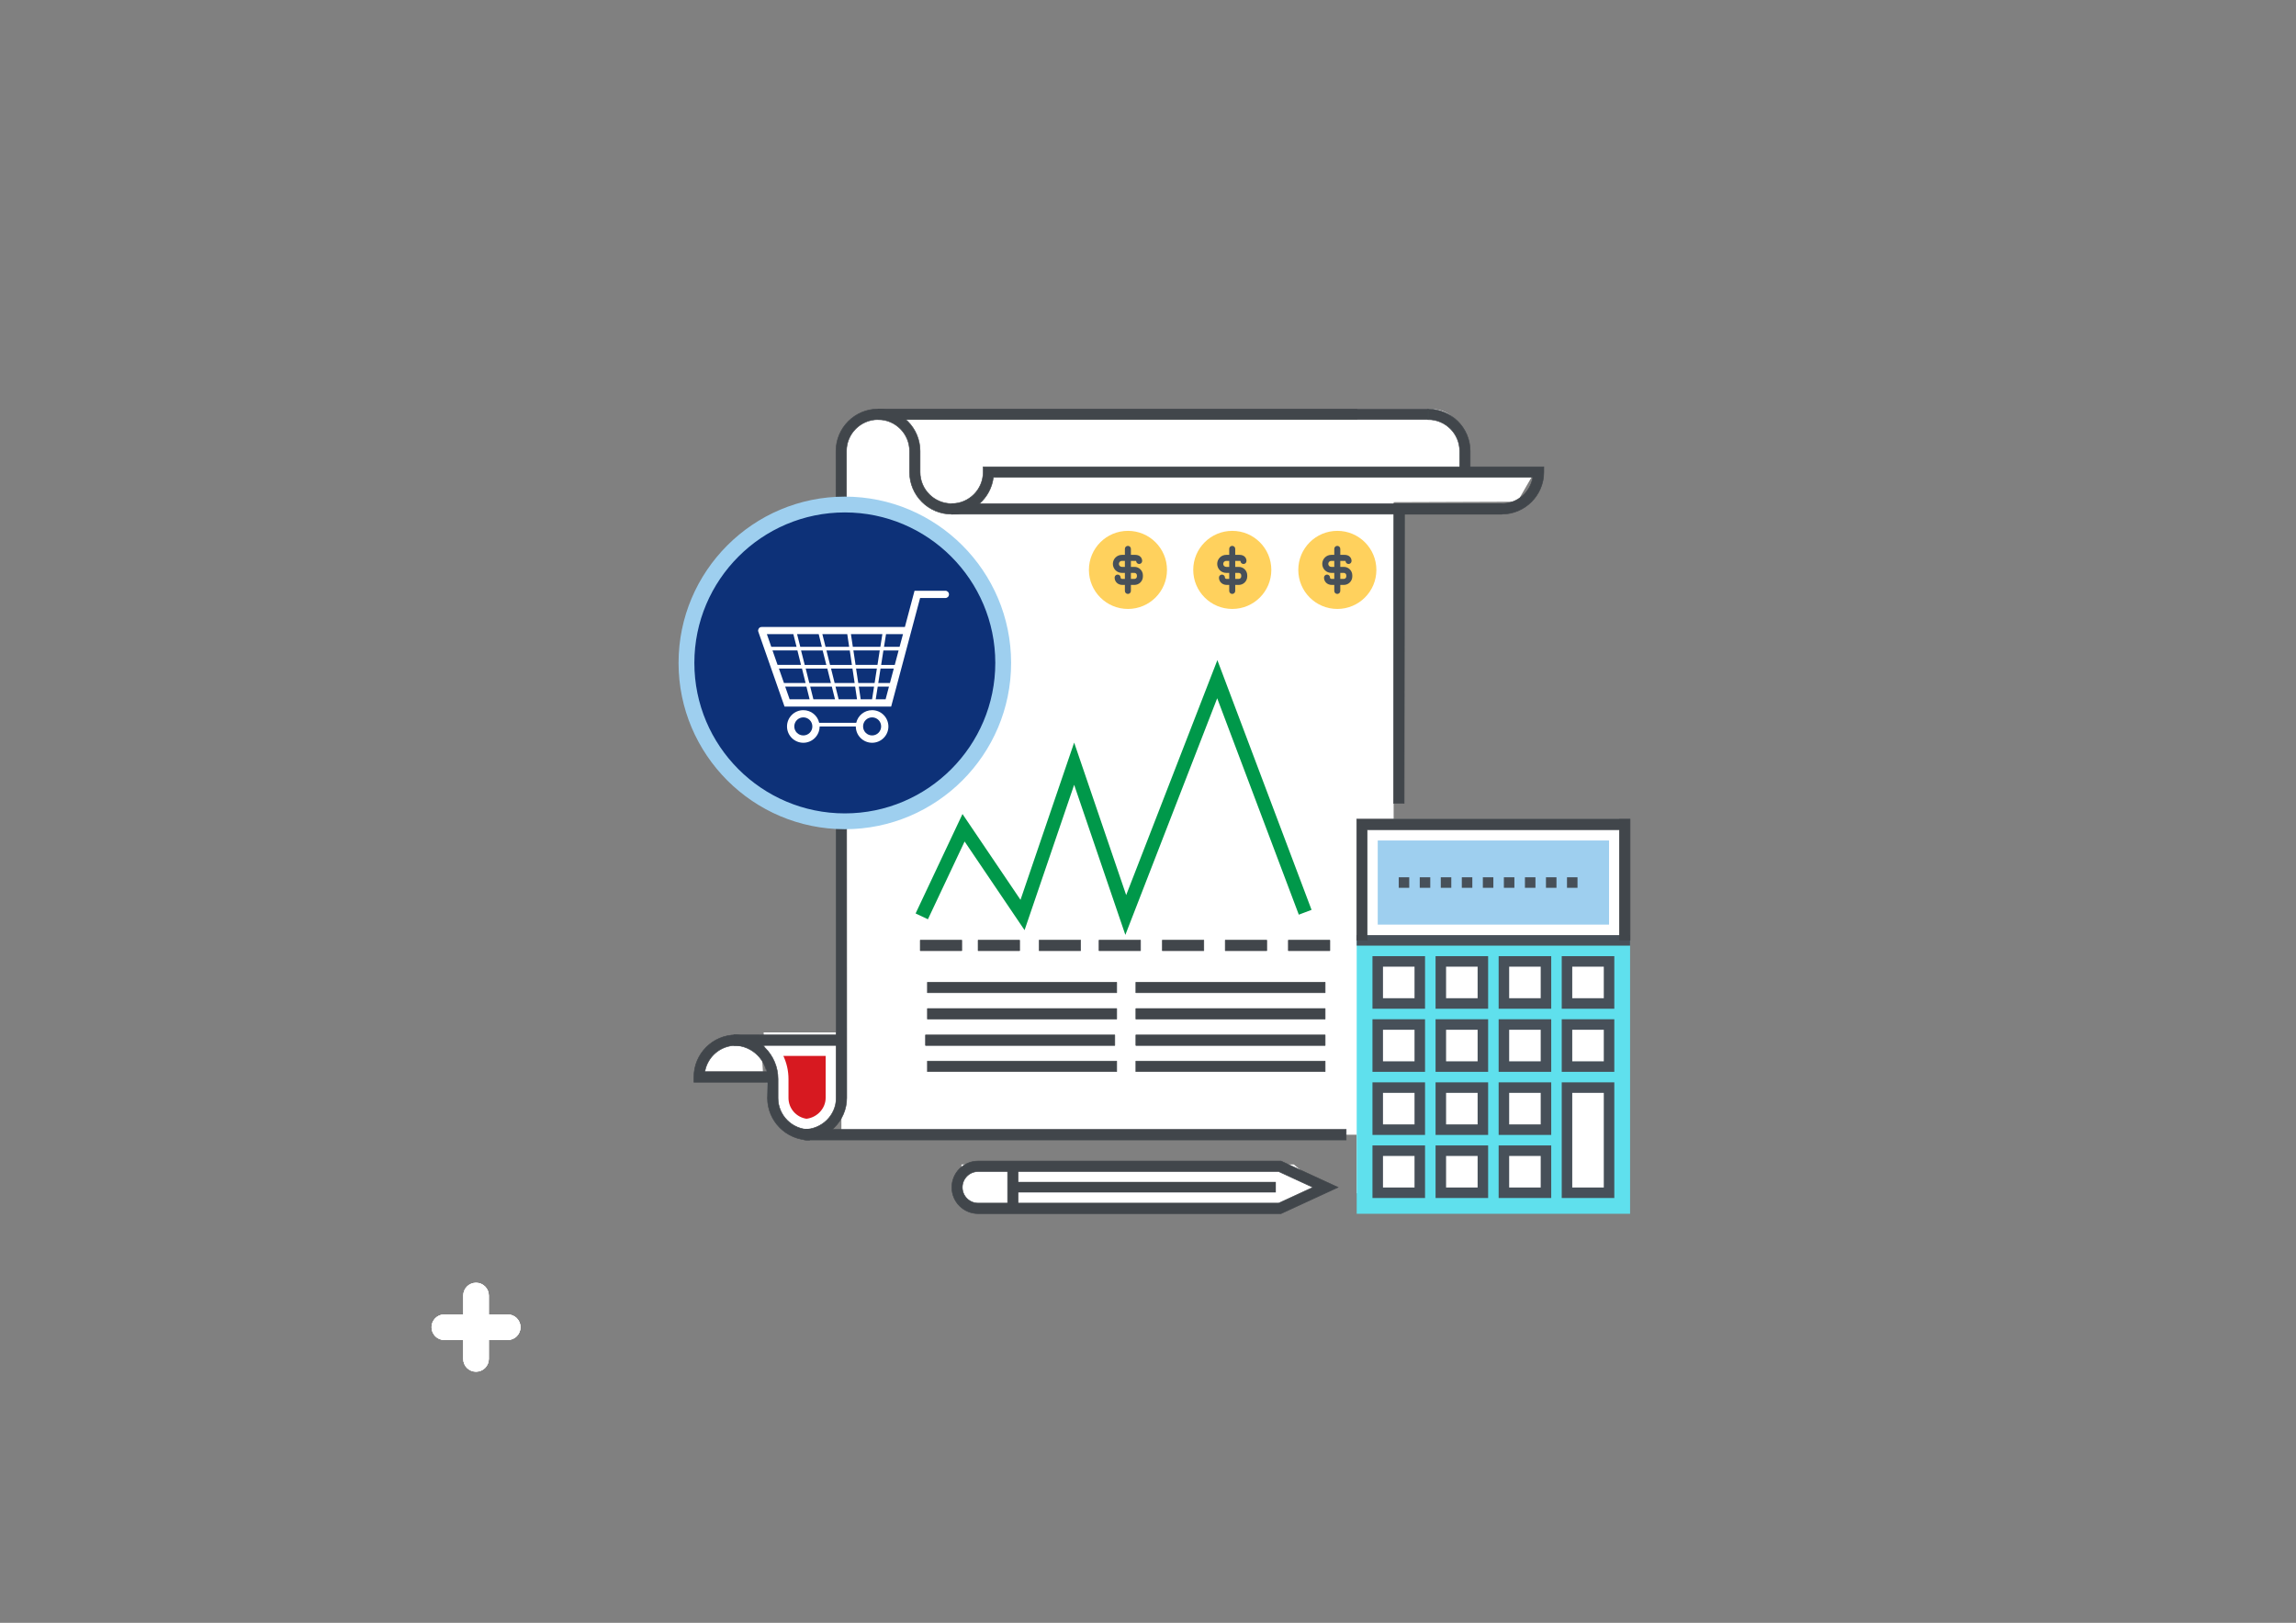 <?xml version="1.0" encoding="utf-8"?>
<!-- Generator: Adobe Illustrator 17.0.0, SVG Export Plug-In . SVG Version: 6.00 Build 0)  -->
<!DOCTYPE svg PUBLIC "-//W3C//DTD SVG 1.1//EN" "http://www.w3.org/Graphics/SVG/1.1/DTD/svg11.dtd">
<svg version="1.1" id="Layer_1" xmlns="http://www.w3.org/2000/svg" xmlns:xlink="http://www.w3.org/1999/xlink" x="0px" y="0px"
	 width="842.35px" height="595.3px" viewBox="0 0 842.35 595.3" enable-background="new 0 0 842.35 595.3" xml:space="preserve">
<rect x="0" y="0" width="842.35" height="595.3" fill="#808080" stroke="none"/>
<g>
	<polygon fill="#FFFFFF" points="279.91,393.136 257.587,393.136 262.456,383.504 279.017,379.647 	"/>
	<path fill="#FFFFFF" d="M306.782,412.293l-13.311,3.369c-6.12,0-11.894-8.263-11.894-14.394l-1.417-22.55h26.622V412.293z"/>
	<rect x="497.742" y="300.484" fill="#FFFFFF" width="96.343" height="137.24"/>
	<path fill="#FFFFFF" d="M536.83,169.327h-38.861v-19.288h27.241c6.417,0,11.632,5.203,11.632,11.632v7.656L536.83,169.327
		L536.83,169.327z"/>
	<polygon fill="#FFFFFF" points="556.701,184.043 359.049,184.757 359.049,171.685 563.833,171.685 	"/>
	<g>
		<g>
			<g>
				<polygon fill="#FFFFFF" points="474.657,442.427 352.739,442.427 352.739,427.175 474.657,427.175 484.705,435.498 				"/>
				<path fill="#FFFFFF" d="M511.292,416.246H308.687V165.029c0-6.143,4.977-11.12,11.12-11.12h191.484l26.55,10.763v8.525
					l-26.55-0.833L511.292,416.246L511.292,416.246z"/>
				<g>
					<path fill="#FFD15D" d="M476.315,209.059c0-7.91,6.414-14.324,14.324-14.324s14.324,6.414,14.324,14.324
						s-6.414,14.324-14.324,14.324C482.729,223.383,476.315,216.969,476.315,209.059"/>
					<path fill="#475059" d="M493.02,214.568h-4.428c-1.619,0-2.843-1.156-2.843-2.687c0-0.605,0.497-1.102,1.102-1.102
						c0.612,0,1.102,0.497,1.102,1.102c0,0.463,0.537,0.483,0.639,0.483h4.428c0.497,0,0.905-0.408,0.905-0.905v-0.395
						c0-0.497-0.408-0.905-0.905-0.905h-4.605c-1.823,0-3.306-1.483-3.306-3.306s1.483-3.306,3.306-3.306h4.931
						c1.476,0,2.51,0.925,2.51,2.245c0,0.612-0.49,1.102-1.102,1.102c-0.605,0-1.102-0.49-1.102-1.102l0,0
						c0,0-0.109-0.041-0.306-0.041h-4.931c-0.605,0-1.102,0.497-1.102,1.102s0.497,1.102,1.102,1.102h4.605
						c1.714,0,3.108,1.394,3.108,3.108v0.394C496.128,213.174,494.734,214.568,493.02,214.568"/>
					<path fill="#475059" d="M490.619,217.874c-0.612,0-1.102-0.49-1.102-1.102v-15.426c0-0.612,0.49-1.102,1.102-1.102
						s1.102,0.49,1.102,1.102v15.426C491.721,217.384,491.231,217.874,490.619,217.874"/>
				</g>
				<g>
					<path fill="#FFD15D" d="M437.772,209.059c0-7.91,6.414-14.324,14.324-14.324s14.324,6.414,14.324,14.324
						s-6.414,14.324-14.324,14.324C444.186,223.383,437.772,216.969,437.772,209.059"/>
					<path fill="#475059" d="M454.477,214.568h-4.428c-1.619,0-2.843-1.156-2.843-2.687c0-0.605,0.497-1.102,1.102-1.102
						c0.612,0,1.102,0.497,1.102,1.102c0,0.463,0.537,0.483,0.639,0.483h4.428c0.497,0,0.905-0.408,0.905-0.905v-0.395
						c0-0.497-0.408-0.905-0.905-0.905h-4.605c-1.823,0-3.306-1.483-3.306-3.306s1.483-3.306,3.306-3.306h4.931
						c1.476,0,2.51,0.925,2.51,2.245c0,0.612-0.49,1.102-1.102,1.102c-0.605,0-1.102-0.49-1.102-1.102l0,0
						c0,0-0.109-0.041-0.306-0.041h-4.931c-0.605,0-1.102,0.497-1.102,1.102s0.497,1.102,1.102,1.102h4.605
						c1.714,0,3.108,1.394,3.108,3.108v0.394C457.585,213.174,456.191,214.568,454.477,214.568"/>
					<path fill="#475059" d="M452.076,217.874c-0.612,0-1.102-0.49-1.102-1.102v-15.426c0-0.612,0.49-1.102,1.102-1.102
						s1.102,0.49,1.102,1.102v15.426C453.178,217.384,452.688,217.874,452.076,217.874"/>
				</g>
				<g>
					<path fill="#FFD15D" d="M399.495,209.059c0-7.91,6.414-14.324,14.324-14.324s14.324,6.414,14.324,14.324
						s-6.414,14.324-14.324,14.324C405.909,223.383,399.495,216.969,399.495,209.059"/>
					<path fill="#475059" d="M416.2,214.568h-4.428c-1.619,0-2.843-1.156-2.843-2.687c0-0.605,0.497-1.102,1.102-1.102
						c0.612,0,1.102,0.497,1.102,1.102c0,0.463,0.537,0.483,0.639,0.483h4.428c0.497,0,0.905-0.408,0.905-0.905v-0.395
						c0-0.497-0.408-0.905-0.905-0.905h-4.605c-1.823,0-3.306-1.483-3.306-3.306s1.483-3.306,3.306-3.306h4.931
						c1.476,0,2.51,0.925,2.51,2.245c0,0.612-0.49,1.102-1.102,1.102c-0.605,0-1.102-0.49-1.102-1.102l0,0
						c0,0-0.109-0.041-0.306-0.041h-4.931c-0.605,0-1.102,0.497-1.102,1.102s0.497,1.102,1.102,1.102h4.605
						c1.714,0,3.108,1.394,3.108,3.108v0.394C419.308,213.174,417.914,214.568,416.2,214.568"/>
					<path fill="#475059" d="M413.799,217.874c-0.612,0-1.102-0.49-1.102-1.102v-15.426c0-0.612,0.49-1.102,1.102-1.102
						s1.102,0.49,1.102,1.102v15.426C414.901,217.384,414.411,217.874,413.799,217.874"/>
				</g>
				<path fill="#41464B" stroke="#41464B" stroke-width="0.21" stroke-miterlimit="10" d="M539.378,173.185h-3.858v-7.703
					c0-6.382-5.191-11.573-11.573-11.573v-3.858c8.513,0,15.43,6.929,15.43,15.43L539.378,173.185L539.378,173.185z"/>
				
					<rect x="349.132" y="184.757" fill="#41464B" stroke="#41464B" stroke-width="0.21" stroke-miterlimit="10" width="201.819" height="3.858"/>
				
					<rect x="322.117" y="150.039" fill="#41464B" stroke="#41464B" stroke-width="0.21" stroke-miterlimit="10" width="201.819" height="3.858"/>
				<path fill="#FFFFFF" d="M531.663,165.482v1.917H356.847v5.786c0,4.25-3.465,7.715-7.715,7.715s-7.715-3.465-7.715-7.715v-7.703
					c0-2.738-0.572-5.358-1.607-7.715h184.138C528.198,157.766,531.663,161.219,531.663,165.482"/>
				<path fill="#41464B" stroke="#41464B" stroke-width="0.21" stroke-miterlimit="10" d="M294.995,418.174v-3.858
					c6.501,0,11.799-5.191,11.799-11.573v-19.276l-0.095-217.987c0-8.513,6.929-15.43,15.43-15.43c8.513,0,15.43,6.929,15.43,15.43
					v7.703c0,6.382,5.191,11.573,11.573,11.573s11.573-5.191,11.573-11.573v-1.929h205.688v1.929c0,8.513-6.929,15.43-15.43,15.43
					h-35.694l-0.119,106.082h-3.858l0.119-109.94h39.54c5.727,0,10.489-4.179,11.418-9.644H364.443
					c-0.952,7.596-7.453,13.501-15.311,13.501c-8.513,0-15.43-6.929-15.43-15.43v-7.703c0-6.382-5.191-11.573-11.573-11.573
					s-11.573,5.191-11.573,11.573v5.774l0.095,231.488C310.64,411.245,303.627,418.174,294.995,418.174"/>
				
					<rect x="295.591" y="414.317" fill="#41464B" stroke="#41464B" stroke-width="0.21" stroke-miterlimit="10" width="198.294" height="3.858"/>
				<path fill="#41464B" stroke="#41464B" stroke-width="0.21" stroke-miterlimit="10" d="M297.007,418.21
					c-8.513,0-15.43-6.929-15.43-15.43v-6.941c0-6.81-5.548-12.358-12.358-12.358v-3.858c8.941,0,16.216,7.275,16.216,16.216v6.941
					c0,6.382,5.191,11.573,11.573,11.573v3.857H297.007z"/>
				<path fill="#41464B" stroke="#41464B" stroke-width="0.21" stroke-miterlimit="10" d="M282.899,396.994h-28.324v-1.929
					c0-8.513,6.929-15.43,15.43-15.43h37.623c1.072,0,1.929,0.857,1.929,1.929s-0.857,1.929-1.929,1.929h-37.623
					c-5.727,0-10.489,4.179-11.418,9.644h24.312c1.072,0,1.929,0.857,1.929,1.929C284.827,396.137,283.958,396.994,282.899,396.994"
					/>
				<path fill="#41464B" stroke="#41464B" stroke-width="0.21" stroke-miterlimit="10" d="M469.978,445.201H358.847
					c-5.322,0-9.644-4.322-9.644-9.644s4.322-9.644,9.644-9.644h111.131l20.919,9.644L469.978,445.201z M358.847,429.771
					c-3.191,0-5.786,2.595-5.786,5.786s2.596,5.786,5.786,5.786h110.285l12.549-5.786l-12.549-5.786H358.847z"/>
				
					<rect x="369.67" y="428.616" fill="#41464B" stroke="#41464B" stroke-width="0.21" stroke-miterlimit="10" width="3.858" height="14.656"/>
				<rect x="371.598" y="433.569" fill="#41464B" width="96.474" height="3.858"/>
				<path fill="#D71920" d="M287.399,387.35c1.203,2.584,1.881,5.453,1.881,8.489v6.929c0,3.869,2.869,7.084,6.596,7.632
					c3.893-0.452,7.036-3.774,7.036-7.667v-15.394h-15.514L287.399,387.35L287.399,387.35z"/>
				<path fill="#5FE0ED" d="M497.742,445.261h100.296V344.964H497.742V445.261z M520.888,437.546h-15.43v-15.43h15.43V437.546z
					 M520.888,414.4h-15.43v-15.43h15.43V414.4z M520.888,391.255h-15.43v-15.43h15.43V391.255z M520.888,368.11h-15.43v-15.43
					h15.43V368.11z M544.033,437.546h-15.43v-15.43h15.43V437.546z M544.033,414.4h-15.43v-15.43h15.43V414.4z M544.033,391.255
					h-15.43v-15.43h15.43V391.255z M544.033,368.11h-15.43v-15.43h15.43V368.11z M567.178,437.546h-15.43v-15.43h15.43V437.546z
					 M567.178,414.4h-15.43v-15.43h15.43V414.4z M567.178,391.255h-15.43v-15.43h15.43V391.255z M567.178,368.11h-15.43v-15.43
					h15.43V368.11z M590.324,414.4v23.145h-15.43V414.4v-15.43h15.43V414.4z M590.324,391.255h-15.43v-15.43h15.43V391.255z
					 M590.324,368.11h-15.43v-15.43h15.43V368.11z"/>
				<path fill="#475059" d="M522.817,370.039h-19.288v-19.288h19.288V370.039z M507.386,366.181h11.573v-11.573h-11.573V366.181z"/>
				<path fill="#475059" d="M522.817,393.184h-19.288v-19.288h19.288V393.184z M507.386,389.326h11.573v-11.573h-11.573V389.326z"/>
				<path fill="#475059" d="M522.817,416.329h-19.288v-19.288h19.288V416.329z M507.386,412.471h11.573v-11.573h-11.573V412.471z"/>
				<path fill="#475059" d="M522.817,439.474h-19.288v-19.288h19.288V439.474z M507.386,435.617h11.573v-11.573h-11.573V435.617z"/>
				<path fill="#475059" d="M545.962,370.039h-19.288v-19.288h19.288V370.039z M530.532,366.181h11.573v-11.573h-11.573V366.181z"/>
				<path fill="#475059" d="M545.962,393.184h-19.288v-19.288h19.288V393.184z M530.532,389.326h11.573v-11.573h-11.573V389.326z"/>
				<path fill="#475059" d="M545.962,416.329h-19.288v-19.288h19.288V416.329z M530.532,412.471h11.573v-11.573h-11.573V412.471z"/>
				<path fill="#475059" d="M545.962,439.474h-19.288v-19.288h19.288V439.474z M530.532,435.617h11.573v-11.573h-11.573V435.617z"/>
				<path fill="#475059" d="M569.107,370.039h-19.288v-19.288h19.288V370.039z M553.677,366.181h11.573v-11.573h-11.573V366.181z"/>
				<path fill="#475059" d="M569.107,393.184h-19.288v-19.288h19.288V393.184z M553.677,389.326h11.573v-11.573h-11.573V389.326z"/>
				<path fill="#475059" d="M569.107,416.329h-19.288v-19.288h19.288V416.329z M553.677,412.471h11.573v-11.573h-11.573V412.471z"/>
				<path fill="#475059" d="M569.107,439.474h-19.288v-19.288h19.288V439.474z M553.677,435.617h11.573v-11.573h-11.573V435.617z"/>
				<path fill="#475059" d="M592.252,370.039h-19.288v-19.288h19.288V370.039z M576.822,366.181h11.573v-11.573h-11.573V366.181z"/>
				<path fill="#475059" d="M592.252,393.184h-19.288v-19.288h19.288V393.184z M576.822,389.326h11.573v-11.573h-11.573V389.326z"/>
				<path fill="#475059" d="M592.252,439.474h-19.288v-42.433h19.288V439.474z M576.822,435.617h11.573v-34.718h-11.573V435.617z"/>
				<rect x="497.742" y="343.036" fill="#475059" width="100.296" height="3.858"/>
				<rect x="505.458" y="308.318" fill="#9ECFEF" width="84.866" height="30.86"/>
				<path fill="#475059" d="M578.751,325.677h-3.858v-3.858h3.858V325.677z M571.036,325.677h-3.858v-3.858h3.858V325.677z
					 M563.321,325.677h-3.858v-3.858h3.858V325.677z M555.594,325.677h-3.858v-3.858h3.858V325.677z M547.879,325.677h-3.858v-3.858
					h3.858V325.677z M540.164,325.677h-3.858v-3.858h3.858V325.677z M532.448,325.677h-3.858v-3.858h3.858V325.677z
					 M524.733,325.677h-3.858v-3.858h3.858V325.677z M517.018,325.677h-3.846v-3.858h3.846V325.677z"/>
				<polygon fill="#41464B" stroke="#41464B" stroke-width="0.21" stroke-miterlimit="10" points="598.039,344.869 
					594.181,344.869 594.181,304.353 501.6,304.353 501.6,344.869 497.742,344.869 497.742,300.484 598.039,300.484 				"/>
				
					<rect x="337.619" y="344.893" fill="#41464B" stroke="#41464B" stroke-width="0.209" stroke-linecap="round" stroke-linejoin="round" stroke-miterlimit="10" width="15.228" height="3.858"/>
				
					<rect x="358.847" y="344.893" fill="#41464B" stroke="#41464B" stroke-width="0.209" stroke-linecap="round" stroke-linejoin="round" stroke-miterlimit="10" width="15.228" height="3.858"/>
				
					<rect x="381.23" y="344.893" fill="#41464B" stroke="#41464B" stroke-width="0.209" stroke-linecap="round" stroke-linejoin="round" stroke-miterlimit="10" width="15.228" height="3.858"/>
				
					<rect x="403.209" y="344.893" fill="#41464B" stroke="#41464B" stroke-width="0.209" stroke-linecap="round" stroke-linejoin="round" stroke-miterlimit="10" width="15.228" height="3.858"/>
				
					<rect x="426.426" y="344.893" fill="#41464B" stroke="#41464B" stroke-width="0.209" stroke-linecap="round" stroke-linejoin="round" stroke-miterlimit="10" width="15.228" height="3.858"/>
				
					<rect x="449.511" y="344.893" fill="#41464B" stroke="#41464B" stroke-width="0.209" stroke-linecap="round" stroke-linejoin="round" stroke-miterlimit="10" width="15.228" height="3.858"/>
				
					<rect x="472.668" y="344.893" fill="#41464B" stroke="#41464B" stroke-width="0.209" stroke-linecap="round" stroke-linejoin="round" stroke-miterlimit="10" width="15.228" height="3.858"/>
				
					<rect x="340.25" y="360.323" fill="#41464B" stroke="#41464B" stroke-width="0.21" stroke-linecap="round" stroke-linejoin="round" stroke-miterlimit="10" width="69.448" height="3.858"/>
				
					<rect x="340.25" y="369.967" fill="#41464B" stroke="#41464B" stroke-width="0.21" stroke-linecap="round" stroke-linejoin="round" stroke-miterlimit="10" width="69.448" height="3.858"/>
				
					<rect x="339.547" y="379.647" fill="#41464B" stroke="#41464B" stroke-width="0.21" stroke-linecap="round" stroke-linejoin="round" stroke-miterlimit="10" width="69.448" height="3.858"/>
				
					<rect x="340.25" y="389.255" fill="#41464B" stroke="#41464B" stroke-width="0.21" stroke-linecap="round" stroke-linejoin="round" stroke-miterlimit="10" width="69.448" height="3.858"/>
				
					<rect x="416.722" y="360.323" fill="#41464B" stroke="#41464B" stroke-width="0.21" stroke-linecap="round" stroke-linejoin="round" stroke-miterlimit="10" width="69.448" height="3.858"/>
				
					<rect x="416.722" y="369.967" fill="#41464B" stroke="#41464B" stroke-width="0.21" stroke-linecap="round" stroke-linejoin="round" stroke-miterlimit="10" width="69.448" height="3.858"/>
				
					<rect x="416.722" y="379.647" fill="#41464B" stroke="#41464B" stroke-width="0.21" stroke-linecap="round" stroke-linejoin="round" stroke-miterlimit="10" width="69.448" height="3.858"/>
				
					<rect x="416.722" y="389.255" fill="#41464B" stroke="#41464B" stroke-width="0.21" stroke-linecap="round" stroke-linejoin="round" stroke-miterlimit="10" width="69.448" height="3.858"/>
				<g>
					<g>
						<path fill="#0D3178" d="M368.062,243.157c0,32.092-26.023,58.114-58.114,58.114s-58.092-26.023-58.092-58.114
							s26.023-58.092,58.092-58.092C342.04,185.065,368.062,211.065,368.062,243.157z"/>
						<path fill="#9ECFEF" d="M309.948,304.183c-33.637,0-61.003-27.366-61.003-61.003s27.366-61.003,61.003-61.003
							s61.003,27.366,61.003,61.003C370.974,276.816,343.607,304.183,309.948,304.183z M309.948,187.976
							c-30.435,0-55.203,24.769-55.203,55.203s24.769,55.203,55.203,55.203s55.203-24.769,55.203-55.203
							C365.151,212.722,340.382,187.976,309.948,187.976z"/>
					</g>
					<g>
						<path fill="#FFFFFF" d="M346.832,216.709h-11.309l-3.538,13.28h-52.516v0.022c-0.134,0-0.291,0-0.448,0.045
							c-0.694,0.246-1.053,1.008-0.806,1.702l9.607,27.434h39.124l10.615-39.818h9.271c0.739,0,1.321-0.582,1.321-1.321
							C348.153,217.291,347.571,216.709,346.832,216.709z M330.036,237.267h-5.711l0.739-4.636h6.226L330.036,237.267z
							 M328.267,243.918h-4.994l0.829-5.308h5.576L328.267,243.918z M326.498,250.547h-4.277l0.829-5.308h4.86L326.498,250.547z
							 M307.686,256.527l-1.165-4.658h7.211l0.694,4.658H307.686z M298.415,256.527l-1.165-4.658h7.928l1.165,4.658H298.415z
							 M291.069,232.631l1.165,4.636h-9.271l-1.612-4.636H291.069z M300.363,232.631l1.165,4.636H293.6l-1.165-4.636H300.363z
							 M304.528,243.918l-1.321-5.308h8.555l0.784,5.308H304.528z M312.747,245.24l0.806,5.308h-7.345l-1.321-5.308H312.747z
							 M303.162,243.918h-7.928l-1.344-5.308h7.928L303.162,243.918z M313.083,238.588h9.675l-0.829,5.308h-8.04L313.083,238.588z
							 M312.882,237.267l-0.694-4.636h11.533l-0.739,4.636H312.882z M311.538,237.267h-8.667l-1.165-4.636h9.137L311.538,237.267z
							 M292.547,238.588l1.321,5.308h-8.6l-1.859-5.308H292.547z M285.762,245.24h8.465l1.321,5.308h-7.928L285.762,245.24z
							 M295.593,245.24h7.928l1.321,5.308h-7.928L295.593,245.24z M315.076,251.869h5.599l-0.717,4.546c0,0.045,0,0.067,0,0.112
							h-4.188L315.076,251.869z M314.875,250.547l-0.806-5.308h7.637l-0.829,5.308H314.875z M288.068,251.869h7.793l1.165,4.658
							h-7.323L288.068,251.869z M321.28,256.527l0.739-4.658h4.121l-1.232,4.658H321.28z"/>
						<path fill="#FFFFFF" d="M319.958,260.513c-2.844,0-5.218,1.993-5.823,4.636h-13.594c-0.605-2.665-2.979-4.636-5.823-4.636
							c-3.292,0-5.979,2.665-5.979,5.979c0,3.292,2.687,5.979,5.979,5.979s5.979-2.665,5.979-5.979h13.28
							c0,3.292,2.665,5.979,5.979,5.979c3.292,0,5.979-2.665,5.979-5.979C325.915,263.178,323.25,260.513,319.958,260.513z
							 M294.719,269.784c-1.836,0-3.314-1.478-3.314-3.314s1.5-3.314,3.314-3.314c1.836,0,3.314,1.478,3.314,3.314
							C298.056,268.306,296.556,269.784,294.719,269.784z M319.958,269.784c-1.836,0-3.314-1.478-3.314-3.314
							s1.478-3.314,3.314-3.314s3.314,1.478,3.314,3.314S321.772,269.784,319.958,269.784z"/>
					</g>
				</g>
				<polyline fill="#FFFFFF" stroke="#00984A" stroke-width="5" stroke-miterlimit="10" points="338.175,336.15 353.504,303.65 
					375.145,335.65 394.081,280.15 413.017,335.65 446.594,249.15 478.842,334.65 				"/>
			</g>
		</g>
	</g>
</g>
<g>
	<g>
		<path id="SVGID_279_" fill="#FFFFFF" d="M179.34,498.492v-6.929h6.929c2.596,0,4.691-2.107,4.691-4.691
			c0-2.595-2.107-4.691-4.691-4.691h-6.929v-6.929c0-2.595-2.107-4.691-4.691-4.691c-2.596,0-4.691,2.107-4.691,4.691v6.929h-6.941
			c-2.596,0-4.691,2.107-4.691,4.691c0,2.595,2.107,4.691,4.691,4.691h6.929v6.929c0,2.595,2.107,4.691,4.691,4.691
			C177.245,503.183,179.34,501.076,179.34,498.492"/>
	</g>
	<g>
		<g>
			<defs>
				<path id="SVGID_1_" d="M179.34,498.492v-6.929h6.929c2.596,0,4.691-2.107,4.691-4.691c0-2.595-2.107-4.691-4.691-4.691h-6.929
					v-6.929c0-2.595-2.107-4.691-4.691-4.691c-2.596,0-4.691,2.107-4.691,4.691v6.929h-6.941c-2.596,0-4.691,2.107-4.691,4.691
					c0,2.595,2.107,4.691,4.691,4.691h6.929v6.929c0,2.595,2.107,4.691,4.691,4.691C177.245,503.183,179.34,501.076,179.34,498.492"
					/>
			</defs>
			<clipPath id="SVGID_2_">
				<use xlink:href="#SVGID_1_"  overflow="visible"/>
			</clipPath>
			<g clip-path="url(#SVGID_2_)">
				<g>
					<rect id="SVGID_281_" x="158.326" y="107.868" fill="#FFFFFF" width="533.127" height="420.699"/>
				</g>
				<g>
					<g>
						<defs>
							<rect id="SVGID_3_" x="158.326" y="107.868" width="533.127" height="420.699"/>
						</defs>
						<clipPath id="SVGID_4_">
							<use xlink:href="#SVGID_3_"  overflow="visible"/>
						</clipPath>
						<g clip-path="url(#SVGID_4_)">
							<rect x="140.193" y="452.404" fill="#FFFFFF" width="68.912" height="68.912"/>
						</g>
					</g>
				</g>
				<g>
					<defs>
						<path id="SVGID_5_" d="M179.34,498.492v-6.929h6.929c2.596,0,4.691-2.107,4.691-4.691c0-2.595-2.107-4.691-4.691-4.691h-6.929
							v-6.929c0-2.595-2.107-4.691-4.691-4.691c-2.596,0-4.691,2.107-4.691,4.691v6.929h-6.941c-2.596,0-4.691,2.107-4.691,4.691
							c0,2.595,2.107,4.691,4.691,4.691h6.929v6.929c0,2.595,2.107,4.691,4.691,4.691
							C177.245,503.183,179.34,501.076,179.34,498.492"/>
					</defs>
					<clipPath id="SVGID_6_">
						<use xlink:href="#SVGID_5_"  overflow="visible"/>
					</clipPath>
					<g clip-path="url(#SVGID_6_)">
						<g>
							<path id="SVGID_283_" fill="#FFFFFF" d="M157.529,142.896h16.109c2.56,0,4.643-2.441,4.643-5.441s-2.072-5.441-4.643-5.441
								h-16.109c-2.56,0-4.643,2.441-4.643,5.441C152.885,140.467,154.969,142.896,157.529,142.896"/>
						</g>
						<g>
							<g>
								<defs>
									<path id="SVGID_7_" d="M157.529,142.896h16.109c2.56,0,4.643-2.441,4.643-5.441s-2.072-5.441-4.643-5.441h-16.109
										c-2.56,0-4.643,2.441-4.643,5.441C152.885,140.467,154.969,142.896,157.529,142.896"/>
								</defs>
								<clipPath id="SVGID_8_">
									<use xlink:href="#SVGID_7_"  overflow="visible"/>
								</clipPath>
								<g clip-path="url(#SVGID_8_)">
									<g>
										<rect id="SVGID_285_" x="149.254" y="-5.798" fill="#FFFFFF" width="533.127" height="420.699"/>
									</g>
									<g>
										<g>
											<defs>
												<rect id="SVGID_9_" x="149.254" y="-5.798" width="533.127" height="420.699"/>
											</defs>
											<clipPath id="SVGID_10_">
												<use xlink:href="#SVGID_9_"  overflow="visible"/>
											</clipPath>
											<g clip-path="url(#SVGID_10_)">
												<rect x="134.752" y="113.881" fill="#FFFFFF" width="61.649" height="47.148"/>
											</g>
										</g>
									</g>
									<g>
										<defs>
											<path id="SVGID_11_" d="M157.529,142.896h16.109c2.56,0,4.643-2.441,4.643-5.441s-2.072-5.441-4.643-5.441h-16.109
												c-2.56,0-4.643,2.441-4.643,5.441C152.885,140.467,154.969,142.896,157.529,142.896"/>
										</defs>
										<clipPath id="SVGID_12_">
											<use xlink:href="#SVGID_11_"  overflow="visible"/>
										</clipPath>
										<g clip-path="url(#SVGID_12_)">
											<g>
												<path id="SVGID_287_" fill="#FFFFFF" d="M198.759,128.394c2.703,0,4.893-2.441,4.893-5.441s-2.191-5.441-4.893-5.441
													h-19.216c-2.703,0-4.893,2.441-4.893,5.441s2.191,5.441,4.893,5.441H198.759z"/>
											</g>
											<g>
												<g>
													<defs>
														<path id="SVGID_13_" d="M198.759,128.394c2.703,0,4.893-2.441,4.893-5.441s-2.191-5.441-4.893-5.441h-19.216
															c-2.703,0-4.893,2.441-4.893,5.441s2.191,5.441,4.893,5.441H198.759z"/>
													</defs>
													<clipPath id="SVGID_14_">
														<use xlink:href="#SVGID_13_"  overflow="visible"/>
													</clipPath>
													<g clip-path="url(#SVGID_14_)">
														<g>
															<rect id="SVGID_289_" x="149.254" y="-5.798" fill="#FFFFFF" width="533.127" height="420.699"/>
														</g>
														<g>
															<g>
																<defs>
																	<rect id="SVGID_15_" x="149.254" y="-5.798" width="533.127" height="420.699"/>
																</defs>
																<clipPath id="SVGID_16_">
																	<use xlink:href="#SVGID_15_"  overflow="visible"/>
																</clipPath>
																<g clip-path="url(#SVGID_16_)">
																	<rect x="156.517" y="99.379" fill="#FFFFFF" width="65.281" height="47.148"/>
																</g>
															</g>
														</g>
														<g>
															<defs>
																<path id="SVGID_17_" d="M198.759,128.394c2.703,0,4.893-2.441,4.893-5.441s-2.191-5.441-4.893-5.441h-19.216
																	c-2.703,0-4.893,2.441-4.893,5.441s2.191,5.441,4.893,5.441H198.759z"/>
															</defs>
															<clipPath id="SVGID_18_">
																<use xlink:href="#SVGID_17_"  overflow="visible"/>
															</clipPath>
															<g clip-path="url(#SVGID_18_)">
																<g>
																	<path id="SVGID_291_" fill="#FFFFFF" d="M429.485,101.761h8.941v8.941c0,2.536,2.06,4.596,4.596,4.596
																		s4.596-2.06,4.596-4.596v-8.941h8.941c2.536,0,4.596-2.06,4.596-4.596s-2.06-4.596-4.596-4.596h-8.941v-8.941
																		c0-2.536-2.06-4.596-4.596-4.596s-4.596,2.06-4.596,4.596v8.941h-8.941c-2.536,0-4.596,2.06-4.596,4.596
																		C424.89,99.713,426.949,101.761,429.485,101.761"/>
																</g>
																<g>
																	<g>
																		<defs>
																			<path id="SVGID_19_" d="M429.485,101.761h8.941v8.941c0,2.536,2.06,4.596,4.596,4.596s4.596-2.06,4.596-4.596
																				v-8.941h8.941c2.536,0,4.596-2.06,4.596-4.596s-2.06-4.596-4.596-4.596h-8.941v-8.941
																				c0-2.536-2.06-4.596-4.596-4.596s-4.596,2.06-4.596,4.596v8.941h-8.941c-2.536,0-4.596,2.06-4.596,4.596
																				C424.89,99.713,426.949,101.761,429.485,101.761"/>
																		</defs>
																		<clipPath id="SVGID_20_">
																			<use xlink:href="#SVGID_19_"  overflow="visible"/>
																		</clipPath>
																		<g clip-path="url(#SVGID_20_)">
																			<g>
																				<rect id="SVGID_293_" x="149.254" y="79.032" fill="#FFFFFF" width="533.127" height="420.699"/>
																			</g>
																			<g>
																				<g>
																					<defs>
																						<rect id="SVGID_21_" x="149.254" y="79.032" width="533.127" height="420.699"/>
																					</defs>
																					<clipPath id="SVGID_22_">
																						<use xlink:href="#SVGID_21_"  overflow="visible"/>
																					</clipPath>
																					<rect x="406.757" y="60.899" clip-path="url(#SVGID_22_)" fill="#FFFFFF" width="72.531" height="72.531"/>
																				</g>
																			</g>
																			<g>
																				<defs>
																					<path id="SVGID_23_" d="M429.485,101.761h8.941v8.941c0,2.536,2.06,4.596,4.596,4.596s4.596-2.06,4.596-4.596
																						v-8.941h8.941c2.536,0,4.596-2.06,4.596-4.596s-2.06-4.596-4.596-4.596h-8.941v-8.941
																						c0-2.536-2.06-4.596-4.596-4.596s-4.596,2.06-4.596,4.596v8.941h-8.941c-2.536,0-4.596,2.06-4.596,4.596
																						C424.89,99.713,426.949,101.761,429.485,101.761"/>
																				</defs>
																				<clipPath id="SVGID_24_">
																					<use xlink:href="#SVGID_23_"  overflow="visible"/>
																				</clipPath>
																				<g clip-path="url(#SVGID_24_)">
																					<g>
																						<path id="SVGID_295_" fill="#FFFFFF" d="M657.938,221.964h5.37v5.37c0,2.524,2.048,4.572,4.572,4.572
																							c2.524,0,4.572-2.048,4.572-4.572v-5.37h5.37c2.524,0,4.572-2.048,4.572-4.56c0-2.524-2.048-4.56-4.572-4.56
																							h-5.37v-5.37c0-2.524-2.048-4.56-4.572-4.56s-4.572,2.048-4.572,4.56v5.37h-5.37
																							c-2.524,0-4.572,2.048-4.572,4.56C653.378,219.916,655.426,221.964,657.938,221.964"/>
																					</g>
																					<g>
																						<g>
																							<defs>
																								<path id="SVGID_25_" d="M657.938,221.964h5.37v5.37c0,2.524,2.048,4.572,4.572,4.572
																									c2.524,0,4.572-2.048,4.572-4.572v-5.37h5.37c2.524,0,4.572-2.048,4.572-4.56
																									c0-2.524-2.048-4.56-4.572-4.56h-5.37v-5.37c0-2.524-2.048-4.56-4.572-4.56s-4.572,2.048-4.572,4.56v5.37
																									h-5.37c-2.524,0-4.572,2.048-4.572,4.56C653.378,219.916,655.426,221.964,657.938,221.964"/>
																							</defs>
																							<clipPath id="SVGID_26_">
																								<use xlink:href="#SVGID_25_"  overflow="visible"/>
																							</clipPath>
																							<g clip-path="url(#SVGID_26_)">
																								<g>
																									<rect id="SVGID_297_" x="149.254" y="43.314" fill="#FFFFFF" width="533.127" height="420.699"/>
																								</g>
																								<g>
																									<g>
																										<defs>
																											<rect id="SVGID_27_" x="149.254" y="43.314" width="533.127" height="420.699"/>
																										</defs>
																										<clipPath id="SVGID_28_">
																											<use xlink:href="#SVGID_27_"  overflow="visible"/>
																										</clipPath>
																										<g clip-path="url(#SVGID_28_)">
																											<rect x="635.245" y="184.757" fill="#FFFFFF" width="65.281" height="65.281"/>
																										</g>
																									</g>
																								</g>
																								<g>
																									<defs>
																										<path id="SVGID_29_" d="M657.938,221.964h5.37v5.37c0,2.524,2.048,4.572,4.572,4.572
																											c2.524,0,4.572-2.048,4.572-4.572v-5.37h5.37c2.524,0,4.572-2.048,4.572-4.56
																											c0-2.524-2.048-4.56-4.572-4.56h-5.37v-5.37c0-2.524-2.048-4.56-4.572-4.56s-4.572,2.048-4.572,4.56v5.37
																											h-5.37c-2.524,0-4.572,2.048-4.572,4.56C653.378,219.916,655.426,221.964,657.938,221.964"/>
																									</defs>
																									<clipPath id="SVGID_30_">
																										<use xlink:href="#SVGID_29_"  overflow="visible"/>
																									</clipPath>
																									<g clip-path="url(#SVGID_30_)">
																										<g>
																											<path id="SVGID_299_" fill="#FFFFFF" d="M697.644,501.636c0-3-2.179-5.441-4.858-5.441h-33.813
																												c-2.679,0-4.858,2.441-4.858,5.441s2.179,5.441,4.858,5.441h33.813
																												C695.477,507.077,697.644,504.648,697.644,501.636"/>
																										</g>
																										<g>
																											<g>
																												<defs>
																													<path id="SVGID_31_" d="M697.644,501.636c0-3-2.179-5.441-4.858-5.441h-33.813
																														c-2.679,0-4.858,2.441-4.858,5.441s2.179,5.441,4.858,5.441h33.813
																														C695.477,507.077,697.644,504.648,697.644,501.636"/>
																												</defs>
																												<clipPath id="SVGID_32_">
																													<use xlink:href="#SVGID_31_"  overflow="visible"/>
																												</clipPath>
																											</g>
																										</g>
																									</g>
																								</g>
																							</g>
																						</g>
																					</g>
																				</g>
																			</g>
																		</g>
																	</g>
																</g>
															</g>
														</g>
													</g>
												</g>
											</g>
										</g>
									</g>
								</g>
							</g>
						</g>
					</g>
				</g>
			</g>
		</g>
	</g>
</g>
<path fill="none" d="M697.644,501.636c0-3-2.179-5.441-4.858-5.441h-33.813c-2.679,0-4.858,2.441-4.858,5.441
	s2.179,5.441,4.858,5.441h33.813C695.477,507.077,697.644,504.648,697.644,501.636"/>
</svg>
